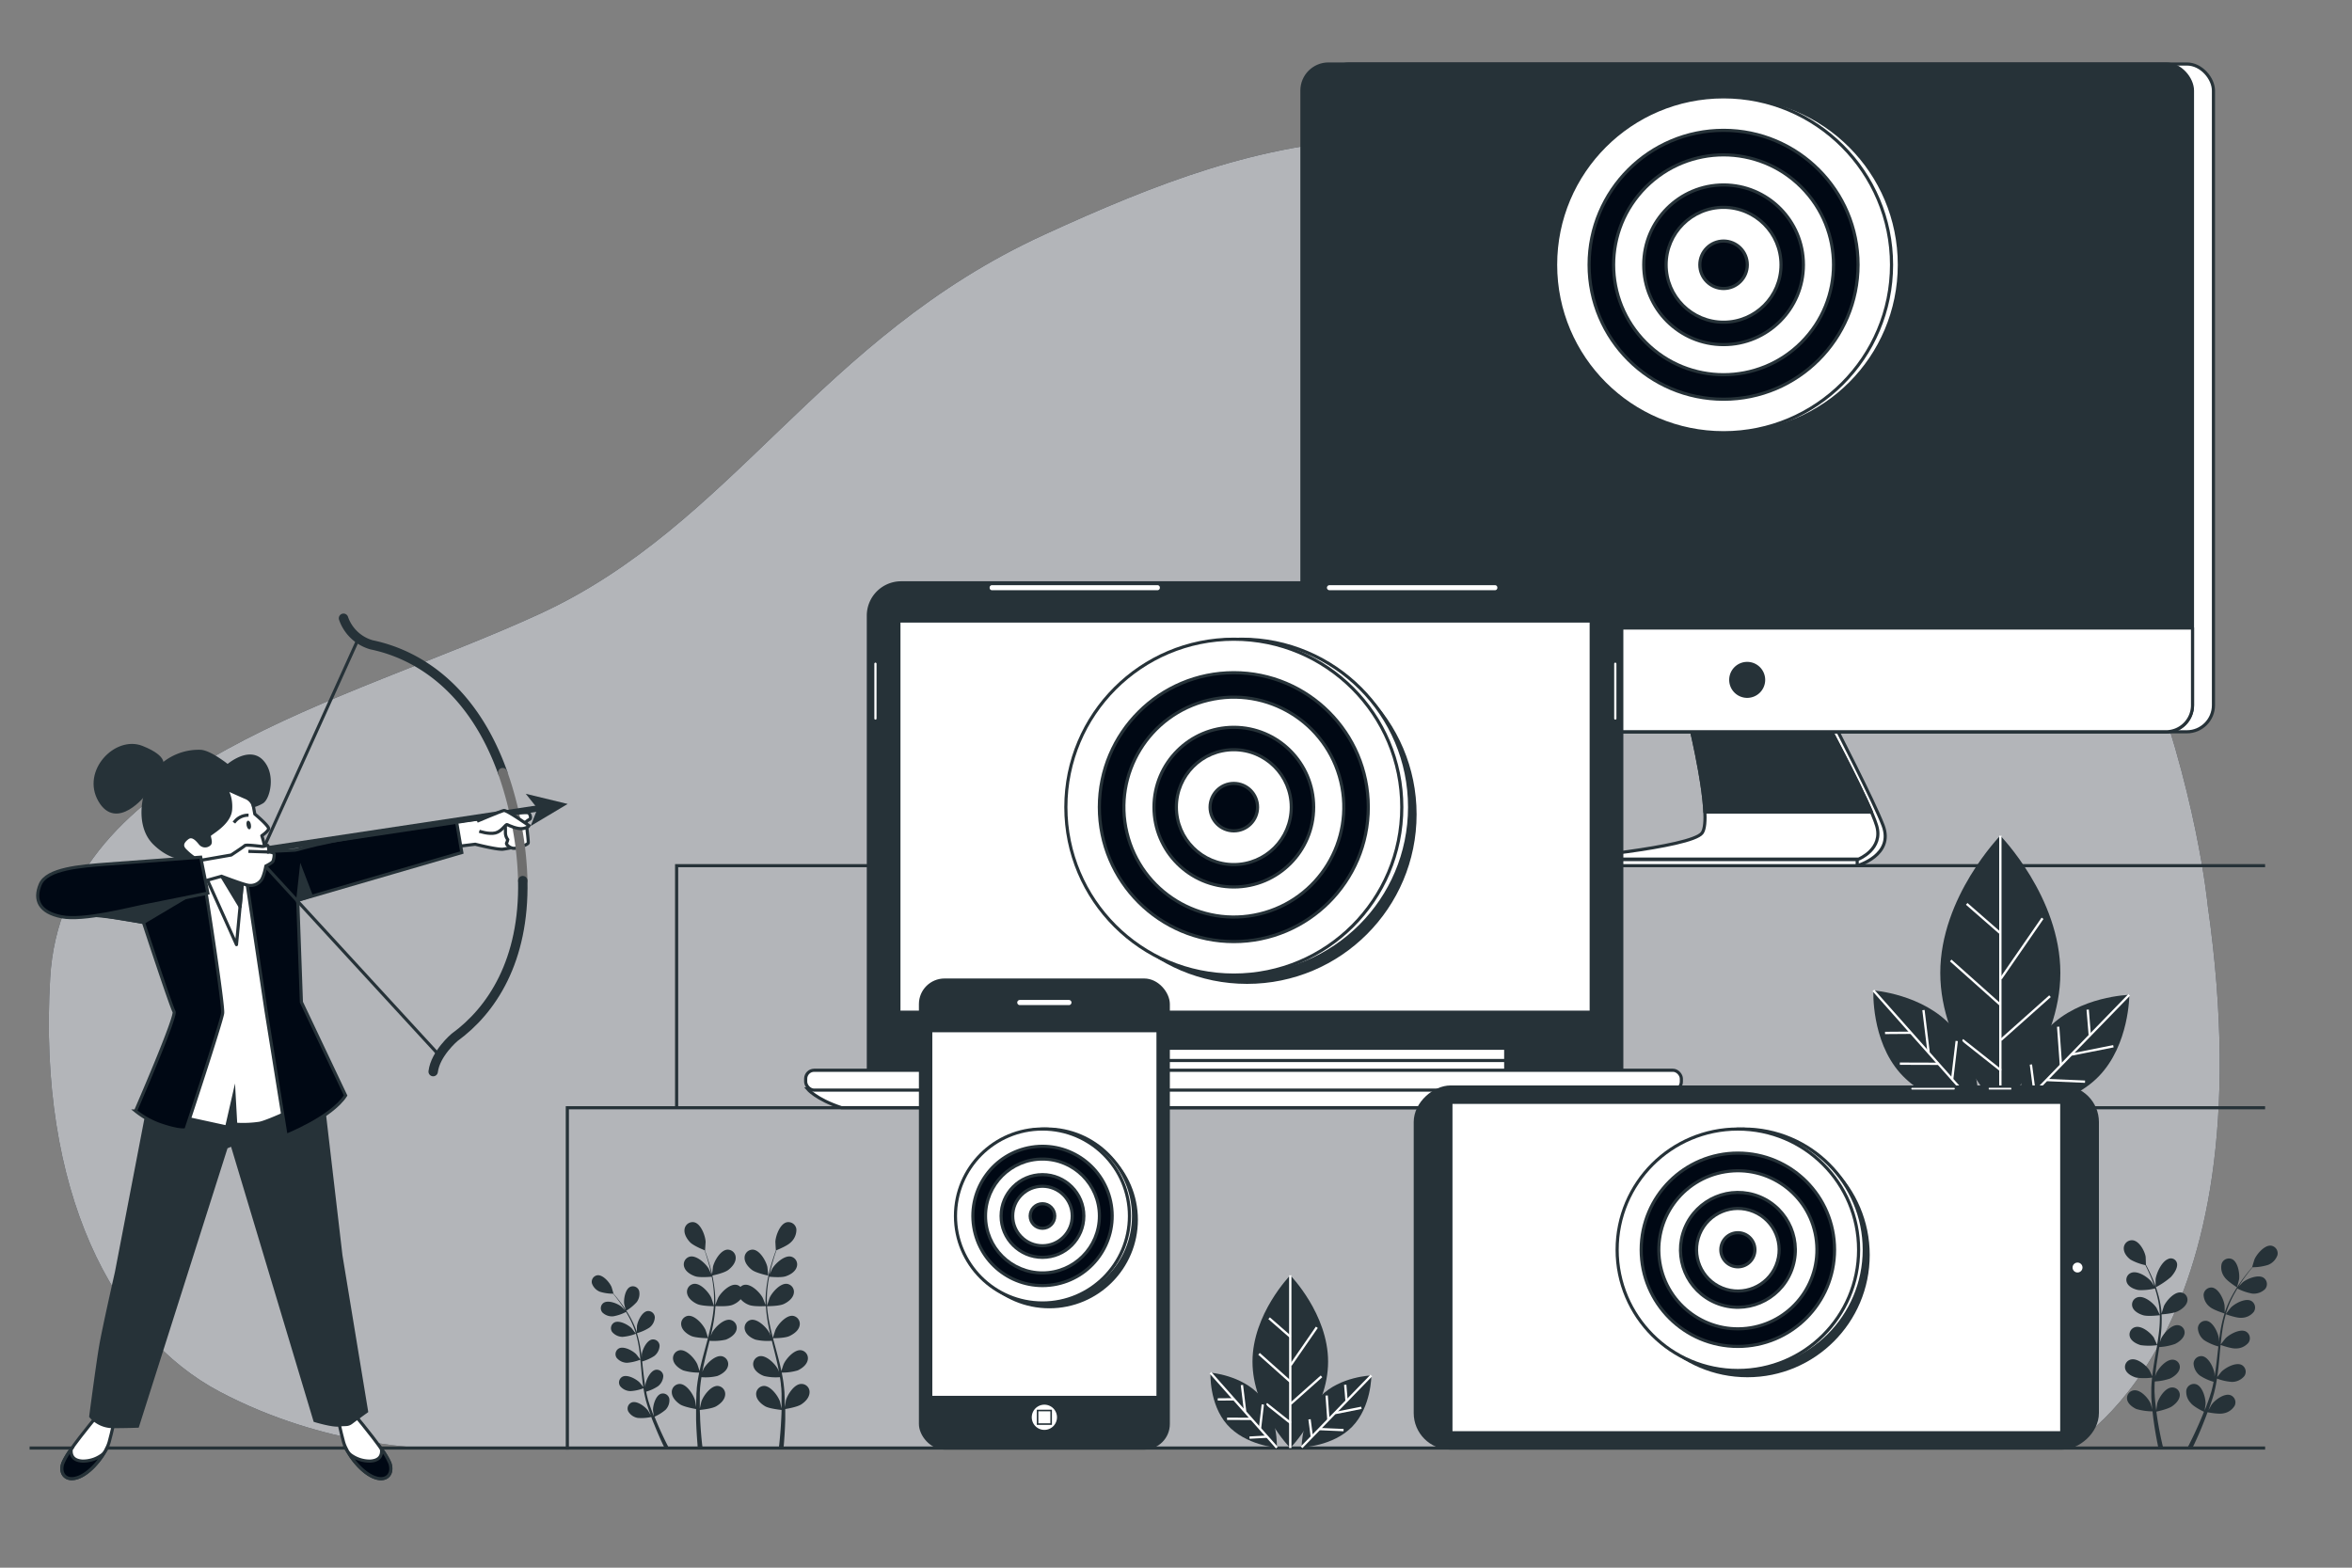 <svg xmlns="http://www.w3.org/2000/svg" viewBox="0 0 750 500"><rect x="0" y="0" width="750" height="500" fill="#808080" stroke="none"/><g id="freepik--background-simple--inject-324"><path d="M704,288.84s-14-149-127-207-172-40-244-7-99.07,92.52-161,121-152,48-156,116,20,114,54,132,67,18,67,18H659S724,428.84,704,288.84Z" style="fill:#000814"></path><path d="M704,288.84s-14-149-127-207-172-40-244-7-99.07,92.52-161,121-152,48-156,116,20,114,54,132,67,18,67,18H659S724,428.84,704,288.84Z" style="fill:#fff;opacity:0.7"></path></g><g id="freepik--Floor--inject-324"><line x1="9.44" y1="461.84" x2="722.3" y2="461.84" style="fill:none;stroke:#263238;stroke-miterlimit:10"></line></g><g id="freepik--Ladders--inject-324"><polyline points="722.29 276.1 215.76 276.1 215.76 353.1" style="fill:none;stroke:#263238;stroke-miterlimit:10"></polyline><polyline points="722.29 353.31 180.91 353.31 180.91 462.33" style="fill:none;stroke:#263238;stroke-miterlimit:10"></polyline></g><g id="freepik--plants-2--inject-324"><path d="M232.17,405.08c1.16-.86,2.41-2.28,2.43-3.82a2.57,2.57,0,0,0-2.72-2.69c-2.17.19-4.11,3.6-4.54,5.49,0,.17-.33,2.79-.29,2.78S230.8,406.09,232.17,405.08Z" style="fill:#263238"></path><path d="M239.86,405.08c1.38,1,5.12,1.76,5.12,1.76s-.25-2.61-.29-2.78c-.43-1.89-2.37-5.3-4.54-5.49a2.57,2.57,0,0,0-2.72,2.69C237.45,402.8,238.7,404.22,239.86,405.08Z" style="fill:#263238"></path><path d="M255.41,441.4c-2.17.08-4.28,3.38-4.81,5.25,0,.11-.23,1.35-.35,2.13,0-.47,0-.93,0-1.41,0-.95-.05-1.91-.09-2.93,0-.5-.07-1-.11-1.5s-.11-1-.17-1.55c-.15-1.2-.37-2.4-.61-3.62a16.82,16.82,0,0,0,5.13-.7c1.31-.61,2.82-1.75,3.15-3.25a2.58,2.58,0,0,0-2.13-3.18c-2.16-.25-4.75,2.7-5.55,4.47-.05.11-.49,1.44-.71,2.18-.15-.73-.3-1.46-.48-2.19-.51-2.11-1.1-4.23-1.67-6.35-.18-.64-.35-1.29-.52-1.94.47,0,3.87,0,5.31-.71s2.83-1.74,3.16-3.24a2.58,2.58,0,0,0-2.13-3.19c-2.16-.24-4.75,2.7-5.55,4.47-.06.13-.68,2.05-.82,2.55-.37-1.43-.73-2.86-1-4.28a44.36,44.36,0,0,1-.87-5.81c.26,0,3.85,0,5.35-.7,1.31-.61,2.82-1.75,3.15-3.25a2.57,2.57,0,0,0-2.13-3.18c-2.16-.25-4.75,2.69-5.55,4.46-.06.14-.73,2.21-.82,2.59,0-.11,0-.23,0-.34a32.58,32.58,0,0,1,.2-5.89c.12-1.08.29-2.11.49-3.1.7.07,3.83.35,5.26-.13s3-1.42,3.49-2.88a2.56,2.56,0,0,0-1.77-3.39c-2.12-.49-5,2.16-6,3.83-.05.09-.49,1.07-.81,1.79.09-.45.18-.91.28-1.34.37-1.6.8-3,1.19-4.32.23-.73.46-1.38.67-2,.71-.29,3.55-1.46,4.59-2.53a5.4,5.4,0,0,0,1.77-4.17,2.58,2.58,0,0,0-3.14-2.2c-2.1.55-3.45,4.23-3.56,6.17,0,.17.14,2.81.18,2.79h0c-.22.57-.45,1.2-.68,1.88-.42,1.28-.89,2.72-1.29,4.32a44.73,44.73,0,0,0-1,5.23,33.82,33.82,0,0,0-.33,5.95v.07c-.21-.6-.87-2.25-.94-2.37-.91-1.72-3.69-4.49-5.83-4.1a2.32,2.32,0,0,0-1.25.67,2.34,2.34,0,0,0-1.26-.67c-2.14-.39-4.92,2.38-5.83,4.1-.07.12-.73,1.77-.94,2.37a.2.2,0,0,1,0-.07,32.86,32.86,0,0,0-.34-5.95,44.73,44.73,0,0,0-1-5.23c-.4-1.6-.87-3-1.29-4.32-.23-.68-.46-1.31-.68-1.88h.05s.19-2.62.18-2.79c-.11-1.94-1.47-5.62-3.57-6.17a2.59,2.59,0,0,0-3.14,2.2c-.23,1.52.77,3.13,1.77,4.17s3.88,2.24,4.59,2.53c.22.6.44,1.25.67,2,.39,1.28.83,2.72,1.19,4.32.1.43.19.89.28,1.34-.31-.72-.76-1.7-.81-1.79-1-1.67-3.89-4.32-6-3.83a2.56,2.56,0,0,0-1.77,3.39c.49,1.46,2.12,2.42,3.49,2.88s4.56.2,5.26.13c.2,1,.37,2,.49,3.1a32.58,32.58,0,0,1,.2,5.89c0,.11,0,.23,0,.34-.1-.38-.76-2.45-.83-2.59-.8-1.77-3.39-4.71-5.55-4.46a2.57,2.57,0,0,0-2.13,3.18c.33,1.5,1.84,2.64,3.16,3.25,1.49.68,5.08.7,5.34.7a44.36,44.36,0,0,1-.87,5.81c-.29,1.42-.66,2.85-1,4.28-.13-.5-.75-2.42-.81-2.55-.81-1.77-3.39-4.71-5.55-4.47a2.58,2.58,0,0,0-2.13,3.19c.32,1.5,1.83,2.64,3.15,3.24s4.84.71,5.31.71c-.17.65-.34,1.3-.52,1.94-.57,2.12-1.16,4.24-1.67,6.35-.18.73-.33,1.46-.48,2.19-.22-.74-.66-2.07-.71-2.18-.8-1.77-3.39-4.72-5.55-4.47a2.58,2.58,0,0,0-2.13,3.18c.33,1.5,1.84,2.64,3.16,3.25a16.76,16.76,0,0,0,5.12.7c-.24,1.22-.46,2.42-.61,3.62-.06.52-.15,1.05-.17,1.55s-.07,1-.11,1.5c0,1-.07,2-.09,2.93v1.41c-.12-.78-.32-2-.35-2.13-.52-1.87-2.64-5.17-4.81-5.25a2.57,2.57,0,0,0-2.59,2.82c.1,1.53,1.42,2.89,2.63,3.69s4.58,1.41,5.11,1.49c0,1.15,0,2.27,0,3.32.09,3.31.29,6.06.45,8,0,.43.07.8.1,1.14h1.5c0-.37-.09-.8-.14-1.28-.21-1.9-.46-4.62-.62-7.89,0-.95-.08-1.95-.11-3,.54-.05,3.85-.38,5.21-1.16s2.66-2,2.86-3.5a2.58,2.58,0,0,0-2.4-3c-2.17-.06-4.5,3.1-5.14,4.93-.05.12-.38,1.56-.53,2.3,0-.63,0-1.24,0-1.89,0-.93,0-1.92,0-2.88,0-.49.05-1,.07-1.5s.09-1,.14-1.5c.08-.73.2-1.49.31-2.25a16.31,16.31,0,0,0,5.05-.37c1.36-.52,2.94-1.56,3.36-3a2.57,2.57,0,0,0-1.92-3.32c-2.13-.39-4.91,2.38-5.83,4.1,0,.05-.18.43-.36.89.13-.74.27-1.47.43-2.21.46-2.1,1-4.23,1.53-6.36.11-.45.22-.89.32-1.34a17.39,17.39,0,0,0,5.2-.36c1.35-.52,2.93-1.56,3.36-3a2.58,2.58,0,0,0-1.92-3.31c-2.14-.39-4.92,2.38-5.83,4.09,0,.06-.22.52-.42,1,.27-1.16.53-2.32.74-3.48a45.6,45.6,0,0,0,.76-6c.45,0,3.86.21,5.35-.36a6.62,6.62,0,0,0,2.7-1.84,6.53,6.53,0,0,0,2.69,1.84c1.49.57,4.9.38,5.35.36a45.6,45.6,0,0,0,.76,6c.22,1.16.47,2.32.74,3.48-.2-.51-.38-1-.42-1-.91-1.71-3.69-4.48-5.83-4.09a2.58,2.58,0,0,0-1.92,3.31c.43,1.48,2,2.52,3.36,3a17.39,17.39,0,0,0,5.2.36c.11.45.21.89.32,1.34.53,2.13,1.07,4.26,1.53,6.36.16.74.3,1.47.43,2.21-.18-.46-.33-.84-.36-.89-.92-1.72-3.69-4.49-5.83-4.1a2.58,2.58,0,0,0-1.92,3.32c.42,1.47,2,2.51,3.36,3a16.33,16.33,0,0,0,5.05.37c.12.76.23,1.52.31,2.25,0,.51.12,1,.14,1.5s.05,1,.07,1.5c0,1,0,1.95,0,2.88,0,.65,0,1.26,0,1.89-.15-.74-.48-2.18-.52-2.3-.65-1.83-3-5-5.15-4.93a2.58,2.58,0,0,0-2.4,3c.2,1.52,1.61,2.78,2.86,3.5s4.67,1.11,5.21,1.16c0,1-.06,2-.11,3-.16,3.27-.41,6-.61,7.89-.06.48-.11.91-.15,1.28h1.5c0-.34.06-.71.1-1.14.16-1.92.36-4.67.45-8,0-1.05,0-2.17,0-3.32.53-.08,3.81-.63,5.12-1.49s2.52-2.16,2.62-3.69A2.57,2.57,0,0,0,255.41,441.4Z" style="fill:#263238"></path><path d="M199.61,418.1a15.05,15.05,0,0,0,3.41-2.79,4.36,4.36,0,0,0,.78-3.6,2.09,2.09,0,0,0-2.84-1.28c-1.6.75-2.12,3.9-1.92,5.47C199.06,416,199.58,418.12,199.61,418.1Z" style="fill:#263238"></path><path d="M212.25,449.62a4.38,4.38,0,0,0,1.19-3.49,2.09,2.09,0,0,0-2.67-1.6c-1.68.56-2.56,3.63-2.54,5.21,0,.1.16,1.3.25,1.91-.19-.48-.37-.94-.56-1.44-.27-.71-.53-1.46-.79-2.2-.12-.38-.24-.77-.37-1.16s-.21-.79-.32-1.19c-.15-.58-.27-1.2-.39-1.81a13.25,13.25,0,0,0,3.75-1.71,4.38,4.38,0,0,0,1.71-3.26,2.1,2.1,0,0,0-2.4-2c-1.75.31-3.08,3.21-3.3,4.77,0,0,0,.39,0,.79-.1-.6-.21-1.2-.29-1.82-.24-1.73-.43-3.51-.63-5.28,0-.37-.08-.74-.13-1.11a14.21,14.21,0,0,0,3.87-1.75,4.37,4.37,0,0,0,1.7-3.26,2.09,2.09,0,0,0-2.4-2c-1.74.31-3.08,3.2-3.29,4.77,0,.06,0,.46,0,.9-.12-1-.26-1.92-.42-2.87a36.81,36.81,0,0,0-1.12-4.82,14.34,14.34,0,0,0,4-1.78,4.38,4.38,0,0,0,1.71-3.26,2.1,2.1,0,0,0-2.4-2c-1.74.31-3.08,3.2-3.3,4.77,0,.11-.05,1.56,0,2.08l0-.06a28.15,28.15,0,0,0-1.93-4.45,40.16,40.16,0,0,0-2.28-3.7c-.76-1.11-1.52-2.07-2.2-2.92l-1.06-1.26h0s-.59-2.06-.65-2.19c-.63-1.45-2.7-3.87-4.46-3.7a2.11,2.11,0,0,0-1.78,2.57,4.41,4.41,0,0,0,2.53,2.68,13.91,13.91,0,0,0,4.22.63c.33.4.69.84,1.07,1.33.66.86,1.4,1.84,2.13,3l.59.95c-.44-.47-1.06-1.09-1.13-1.15-1.23-1-4.18-2.19-5.67-1.22a2.09,2.09,0,0,0-.39,3.09,4.38,4.38,0,0,0,3.48,1.21,14,14,0,0,0,4.05-1.39c.43.71.85,1.44,1.25,2.23a27.3,27.3,0,0,1,1.82,4.44c0,.09,0,.19.06.27-.18-.26-1.27-1.65-1.35-1.74-1.12-1.12-3.92-2.64-5.5-1.84a2.09,2.09,0,0,0-.73,3,4.41,4.41,0,0,0,3.32,1.59,15,15,0,0,0,4.28-1,36.58,36.58,0,0,1,1,4.68c.18,1.17.3,2.36.42,3.56-.24-.34-1.26-1.63-1.34-1.72-1.11-1.12-3.92-2.64-5.5-1.84a2.09,2.09,0,0,0-.73,3,4.38,4.38,0,0,0,3.33,1.59,14.83,14.83,0,0,0,4.25-1c0,.54.11,1.08.15,1.63.16,1.78.31,3.56.52,5.32.07.61.16,1.2.25,1.8-.38-.5-1.09-1.39-1.16-1.46-1.11-1.13-3.91-2.65-5.49-1.85a2.09,2.09,0,0,0-.73,3,4.33,4.33,0,0,0,3.32,1.59,13.59,13.59,0,0,0,4.12-.91c.15,1,.33,2,.55,2.94.1.41.18.84.3,1.23s.23.79.34,1.17c.26.8.5,1.54.77,2.27.13.37.26.72.39,1.07-.31-.56-.81-1.44-.87-1.52-.93-1.28-3.47-3.21-5.15-2.66a2.09,2.09,0,0,0-1.18,2.89,4.36,4.36,0,0,0,3,2.07,14.19,14.19,0,0,0,4.33-.3c.33.88.65,1.73,1,2.52,1,2.5,1.92,4.55,2.59,6,.24.5.44.92.61,1.26h1.37c-.19-.36-.5-.95-.91-1.77-.69-1.4-1.65-3.4-2.69-5.86-.31-.71-.61-1.46-.92-2.24A14.5,14.5,0,0,0,212.25,449.62Z" style="fill:#263238"></path><path d="M702.79,450.27c-.36.91-.72,1.8-1.08,2.63-1.22,2.88-2.35,5.23-3.16,6.86-.48,1-.84,1.66-1.06,2.08h1.61l.71-1.47c.78-1.67,1.87-4.07,3-7,.37-.93.75-1.93,1.13-2.95.39.08,3.59.7,5.08.35a5.13,5.13,0,0,0,3.56-2.43,2.45,2.45,0,0,0-1.38-3.38c-2-.65-5,1.61-6,3.11-.07.09-.65,1.13-1,1.79.15-.42.3-.83.45-1.27.31-.85.59-1.72.9-2.65.13-.45.26-.91.4-1.38s.23-.95.35-1.43c.26-1.13.47-2.28.65-3.45a16,16,0,0,0,4.82,1.07,5.16,5.16,0,0,0,3.9-1.86,2.46,2.46,0,0,0-.86-3.56c-1.85-.93-5.14.85-6.44,2.17-.08.08-.91,1.13-1.35,1.71.1-.7.21-1.4.29-2.11.24-2.06.42-4.15.6-6.24.06-.64.12-1.27.19-1.91.26.1,3.43,1.25,5,1.13a5.16,5.16,0,0,0,3.9-1.86,2.46,2.46,0,0,0-.86-3.56c-1.85-.93-5.14.85-6.44,2.16-.1.1-1.29,1.62-1.57,2,.13-1.41.28-2.8.49-4.17a41.7,41.7,0,0,1,1.15-5.49c.12.05,3.42,1.26,5,1.14a5.1,5.1,0,0,0,3.89-1.87,2.45,2.45,0,0,0-.85-3.55c-1.85-.93-5.14.84-6.44,2.16-.11.11-1.38,1.73-1.59,2.05a1.67,1.67,0,0,1,.08-.32,31.22,31.22,0,0,1,2.12-5.2c.47-.93,1-1.79,1.46-2.62a16.73,16.73,0,0,0,4.75,1.63,5.14,5.14,0,0,0,4.08-1.42,2.46,2.46,0,0,0-.46-3.63c-1.73-1.13-5.2.28-6.64,1.44-.08.07-.8.8-1.32,1.34.23-.37.46-.76.69-1.1.86-1.32,1.72-2.47,2.5-3.48.44-.57.86-1.08,1.25-1.55a16.56,16.56,0,0,0,4.94-.75,5.13,5.13,0,0,0,3-3.14,2.45,2.45,0,0,0-2.07-3c-2.07-.2-4.5,2.65-5.24,4.34-.06.15-.8,2.56-.76,2.56h0c-.39.45-.8.93-1.24,1.47-.79,1-1.69,2.13-2.58,3.43a43.82,43.82,0,0,0-2.67,4.33,31.34,31.34,0,0,0-2.26,5.22.14.14,0,0,0,0,.06c0-.6,0-2.3-.06-2.43-.25-1.84-1.82-5.23-3.86-5.6a2.46,2.46,0,0,0-2.81,2.34,5.1,5.1,0,0,0,2,3.82c1.17,1,4.41,2,4.67,2.09a43.52,43.52,0,0,0-1.32,5.65c-.19,1.11-.34,2.23-.49,3.36,0-.52,0-1,0-1.06-.26-1.83-1.82-5.23-3.87-5.59a2.45,2.45,0,0,0-2.81,2.33,5.14,5.14,0,0,0,2,3.83,16.63,16.63,0,0,0,4.53,2l-.15,1.3c-.23,2.08-.46,4.17-.74,6.2-.09.72-.22,1.42-.34,2.12,0-.47,0-.86,0-.92-.25-1.83-1.82-5.23-3.86-5.59a2.46,2.46,0,0,0-2.82,2.33,5.18,5.18,0,0,0,2,3.83,15.65,15.65,0,0,0,4.39,2c-.14.72-.29,1.43-.46,2.12-.13.47-.22.93-.38,1.39s-.28.91-.43,1.36c-.3.86-.61,1.75-.93,2.58-.21.58-.43,1.13-.65,1.68.11-.71.29-2.11.29-2.23,0-1.85-1-5.44-3-6.11a2.46,2.46,0,0,0-3.14,1.88,5.11,5.11,0,0,0,1.4,4.08C699.5,448.68,702.43,450.1,702.79,450.27Z" style="fill:#263238"></path><path d="M713.34,410.59s.64-2.43.66-2.59c.24-1.83-.37-5.52-2.25-6.41a2.45,2.45,0,0,0-3.33,1.51,5.11,5.11,0,0,0,.92,4.21C710.24,408.67,713.33,410.59,713.34,410.59Z" style="fill:#263238"></path><path d="M679.37,401.74a16.64,16.64,0,0,0,4.74,1.76c.27.53.55,1.1.85,1.74.51,1.12,1.08,2.39,1.59,3.81.14.38.27.8.41,1.2-.38-.63-.91-1.47-1-1.55-1.14-1.41-4.24-3.48-6.27-2.78a2.38,2.38,0,0,0-1.4,3.32c.62,1.28,2.31,2,3.7,2.22a18.07,18.07,0,0,0,5.18-.52c.28.89.56,1.8.78,2.78a28.36,28.36,0,0,1,.77,5.37c0,.1,0,.21,0,.31-.13-.33-1-2.15-1.06-2.27-1-1.52-3.79-3.9-5.88-3.41a2.42,2.42,0,0,0-1.78,3.17c.47,1.33,2.06,2.19,3.41,2.59,1.56.46,5.17,0,5.31,0a38.68,38.68,0,0,1-.28,5.43c-.15,1.33-.36,2.69-.59,4-.18-.44-1-2.12-1-2.24-1-1.52-3.79-3.9-5.88-3.42a2.44,2.44,0,0,0-1.78,3.18c.47,1.33,2.06,2.19,3.41,2.59a18.86,18.86,0,0,0,5.28,0c-.11.62-.21,1.23-.32,1.85-.35,2-.72,4-1,6-.1.69-.17,1.38-.25,2.06-.29-.65-.85-1.81-.91-1.91-1-1.52-3.79-3.91-5.88-3.42a2.43,2.43,0,0,0-1.78,3.17c.47,1.34,2.06,2.2,3.41,2.6a18.12,18.12,0,0,0,5.1,0c-.12,1.14-.21,2.27-.25,3.39,0,.48,0,1,0,1.43s0,.93,0,1.39c.06.94.12,1.82.2,2.7,0,.44.09.86.13,1.29-.19-.71-.51-1.81-.55-1.91-.69-1.65-3.09-4.42-5.23-4.23a2.49,2.49,0,0,0-2.26,2.9c.24,1.39,1.67,2.47,2.93,3.06a18.55,18.55,0,0,0,5.17.75c.11,1.05.23,2.07.36,3,.41,3,.88,5.52,1.23,7.26.1.52.19,1,.28,1.34h1.52c-.11-.42-.24-1-.39-1.65-.39-1.71-.9-4.17-1.38-7.15-.14-.86-.27-1.77-.39-2.71.41-.09,3.7-.8,5-1.7s2.42-2.14,2.47-3.55a2.38,2.38,0,0,0-2.65-2.45c-2.14.21-4.11,3.38-4.56,5.14,0,.11-.21,1.47-.29,2.17-.08-.57-.15-1.14-.22-1.73-.1-.85-.18-1.76-.26-2.63,0-.46-.05-.92-.07-1.39s0-.92,0-1.39c0-.68,0-1.39.09-2.1a17.35,17.35,0,0,0,4.92-.95c1.28-.64,2.72-1.78,3-3.18a2.33,2.33,0,0,0-2.21-2.81c-2.14-.09-4.59,2.78-5.32,4.46,0,0-.14.42-.27.86.06-.69.12-1.38.21-2.08.25-2,.57-4,.88-6l.18-1.26a18.13,18.13,0,0,0,5.06-1c1.28-.64,2.73-1.78,3-3.19a2.32,2.32,0,0,0-2.21-2.8c-2.13-.1-4.58,2.78-5.31,4.45,0,.06-.17.5-.32,1,.16-1.1.29-2.19.39-3.28a39.39,39.39,0,0,0,.15-5.62c.28,0,3.77-.25,5.21-1,1.28-.64,2.73-1.78,3-3.19a2.32,2.32,0,0,0-2.21-2.8c-2.13-.1-4.58,2.78-5.31,4.46,0,.11-.54,1.71-.69,2.29v-.07a29.37,29.37,0,0,0-.91-5.41,40,40,0,0,0-1.54-4.67c-.55-1.41-1.15-2.68-1.69-3.79-.3-.6-.58-1.14-.85-1.65h0s-.07-2.42-.1-2.57c-.29-1.77-2-5-4.1-5.22a2.58,2.58,0,0,0-2.86,2.39C677.14,399.56,678.27,400.91,679.37,401.74Z" style="fill:#263238"></path><path d="M692.23,407.31c1.06-1.15,2.15-2.83,2-4.21a2,2,0,0,0-2.94-1.51c-2.1.89-3.68,4.58-3.92,6.41,0,.16,0,2.61,0,2.59A25.16,25.16,0,0,0,692.23,407.31Z" style="fill:#263238"></path></g><g id="freepik--plants-1--inject-324"><path d="M618.71,310.3c0,24.19,19.16,43.79,19.16,43.79S657,334.49,657,310.3s-19.15-43.78-19.15-43.78S618.71,286.12,618.71,310.3Z" style="fill:#263238"></path><line x1="637.87" y1="354.09" x2="637.87" y2="266.52" style="fill:none;stroke:#fff;stroke-miterlimit:10;stroke-width:0.738px"></line><line x1="637.87" y1="297.65" x2="627.14" y2="288.28" style="fill:none;stroke:#fff;stroke-miterlimit:10;stroke-width:0.738px"></line><line x1="638.04" y1="312.12" x2="651.32" y2="292.88" style="fill:none;stroke:#fff;stroke-miterlimit:10;stroke-width:0.738px"></line><line x1="637.87" y1="320.46" x2="622.04" y2="306.33" style="fill:none;stroke:#fff;stroke-miterlimit:10;stroke-width:0.738px"></line><line x1="638.04" y1="331.69" x2="653.7" y2="317.73" style="fill:none;stroke:#fff;stroke-miterlimit:10;stroke-width:0.738px"></line><line x1="638.04" y1="341.4" x2="625.78" y2="331.69" style="fill:none;stroke:#fff;stroke-miterlimit:10;stroke-width:0.738px"></line><path d="M605.91,342.25c9.3,10.49,25.15,11.63,25.15,11.63s.77-15.88-8.53-26.37-25.15-11.62-25.15-11.62S596.61,331.76,605.91,342.25Z" style="fill:#263238"></path><line x1="631.06" y1="353.88" x2="597.38" y2="315.89" style="fill:none;stroke:#fff;stroke-miterlimit:10;stroke-width:0.738px"></line><line x1="609.35" y1="329.39" x2="601.1" y2="329.45" style="fill:none;stroke:#fff;stroke-miterlimit:10;stroke-width:0.738px"></line><line x1="614.99" y1="335.6" x2="613.35" y2="322.15" style="fill:none;stroke:#fff;stroke-miterlimit:10;stroke-width:0.738px"></line><line x1="618.13" y1="339.29" x2="605.82" y2="339.25" style="fill:none;stroke:#fff;stroke-miterlimit:10;stroke-width:0.738px"></line><line x1="622.52" y1="344.09" x2="623.95" y2="332.01" style="fill:none;stroke:#fff;stroke-miterlimit:10;stroke-width:0.738px"></line><line x1="626.26" y1="348.3" x2="617.21" y2="348.81" style="fill:none;stroke:#fff;stroke-miterlimit:10;stroke-width:0.738px"></line><path d="M653.31,327.77c-9.76,10.06-9.71,26-9.71,26s15.88-.42,25.65-10.48S679,317.29,679,317.29,663.08,317.71,653.31,327.77Z" style="fill:#263238"></path><line x1="643.6" y1="353.72" x2="678.97" y2="317.29" style="fill:none;stroke:#fff;stroke-miterlimit:10;stroke-width:0.738px"></line><line x1="666.39" y1="330.24" x2="665.71" y2="322.01" style="fill:none;stroke:#fff;stroke-miterlimit:10;stroke-width:0.738px"></line><line x1="660.62" y1="336.33" x2="673.91" y2="333.69" style="fill:none;stroke:#fff;stroke-miterlimit:10;stroke-width:0.738px"></line><line x1="657.18" y1="339.73" x2="656.3" y2="327.46" style="fill:none;stroke:#fff;stroke-miterlimit:10;stroke-width:0.738px"></line><line x1="652.71" y1="344.47" x2="664.87" y2="344.99" style="fill:none;stroke:#fff;stroke-miterlimit:10;stroke-width:0.738px"></line><line x1="648.79" y1="348.51" x2="647.61" y2="339.52" style="fill:none;stroke:#fff;stroke-miterlimit:10;stroke-width:0.738px"></line><path d="M399.39,434.29c0,15.22,12.05,27.55,12.05,27.55s12.06-12.33,12.06-27.55-12.06-27.55-12.06-27.55S399.39,419.08,399.39,434.29Z" style="fill:#263238"></path><line x1="411.44" y1="461.84" x2="411.44" y2="406.74" style="fill:none;stroke:#fff;stroke-miterlimit:10;stroke-width:0.738px"></line><line x1="411.44" y1="426.33" x2="404.69" y2="420.44" style="fill:none;stroke:#fff;stroke-miterlimit:10;stroke-width:0.738px"></line><line x1="411.55" y1="435.43" x2="419.91" y2="423.33" style="fill:none;stroke:#fff;stroke-miterlimit:10;stroke-width:0.738px"></line><line x1="411.44" y1="440.68" x2="401.48" y2="431.79" style="fill:none;stroke:#fff;stroke-miterlimit:10;stroke-width:0.738px"></line><line x1="411.55" y1="447.75" x2="421.4" y2="438.97" style="fill:none;stroke:#fff;stroke-miterlimit:10;stroke-width:0.738px"></line><line x1="411.55" y1="453.86" x2="403.84" y2="447.75" style="fill:none;stroke:#fff;stroke-miterlimit:10;stroke-width:0.738px"></line><path d="M391.33,454.4c5.86,6.6,15.83,7.31,15.83,7.31s.49-10-5.37-16.59S386,437.81,386,437.81,385.48,447.79,391.33,454.4Z" style="fill:#263238"></path><line x1="407.16" y1="461.71" x2="385.97" y2="437.81" style="fill:none;stroke:#fff;stroke-miterlimit:10;stroke-width:0.738px"></line><line x1="393.5" y1="446.3" x2="388.31" y2="446.34" style="fill:none;stroke:#fff;stroke-miterlimit:10;stroke-width:0.738px"></line><line x1="397.05" y1="450.21" x2="396.02" y2="441.75" style="fill:none;stroke:#fff;stroke-miterlimit:10;stroke-width:0.738px"></line><line x1="399.02" y1="452.53" x2="391.28" y2="452.51" style="fill:none;stroke:#fff;stroke-miterlimit:10;stroke-width:0.738px"></line><line x1="401.79" y1="455.56" x2="402.68" y2="447.95" style="fill:none;stroke:#fff;stroke-miterlimit:10;stroke-width:0.738px"></line><line x1="404.14" y1="458.2" x2="398.44" y2="458.52" style="fill:none;stroke:#fff;stroke-miterlimit:10;stroke-width:0.738px"></line><path d="M421.16,445.28c-6.14,6.33-6.11,16.33-6.11,16.33s10-.26,16.14-6.59,6.11-16.33,6.11-16.33S427.31,439,421.16,445.28Z" style="fill:#263238"></path><line x1="415.05" y1="461.61" x2="437.3" y2="438.69" style="fill:none;stroke:#fff;stroke-miterlimit:10;stroke-width:0.738px"></line><line x1="429.39" y1="446.84" x2="428.96" y2="441.66" style="fill:none;stroke:#fff;stroke-miterlimit:10;stroke-width:0.738px"></line><line x1="425.76" y1="450.67" x2="434.12" y2="449.01" style="fill:none;stroke:#fff;stroke-miterlimit:10;stroke-width:0.738px"></line><line x1="423.59" y1="452.81" x2="423.04" y2="445.09" style="fill:none;stroke:#fff;stroke-miterlimit:10;stroke-width:0.738px"></line><line x1="420.78" y1="455.79" x2="428.43" y2="456.12" style="fill:none;stroke:#fff;stroke-miterlimit:10;stroke-width:0.738px"></line><line x1="418.32" y1="458.33" x2="417.58" y2="452.68" style="fill:none;stroke:#fff;stroke-miterlimit:10;stroke-width:0.738px"></line></g><g id="freepik--device-4--inject-324"><path d="M540.82,230.41s7,30.28,4,35.26c-4,6.51-46.7,10.43-46.7,10.43h94.12s11.8-3.31,8.25-12.79c-2.74-7.34-15.91-32.9-15.91-32.9Z" style="fill:#fff;stroke:#263238;stroke-linecap:round;stroke-linejoin:round"></path><path d="M538.76,230.41s7.51,30.54,4,35.26S498.1,274,498.1,274h94.57s8-3.21,5.74-10.69-15.91-32.9-15.91-32.9Z" style="fill:#fff;stroke:#263238;stroke-linecap:round;stroke-linejoin:round"></path><path d="M582.5,230.41H538.76s4.45,18.09,4.88,28.58h53.13C592.47,248.91,582.5,230.41,582.5,230.41Z" style="fill:#263238;stroke:#263238;stroke-linecap:round;stroke-linejoin:round"></path><rect x="498.1" y="274.15" width="94.12" height="1.95" style="fill:#fff;stroke:#263238;stroke-linecap:round;stroke-linejoin:round"></rect><rect x="421.84" y="20.41" width="283.98" height="212.99" rx="8.48" style="fill:#fff;stroke:#263238;stroke-linecap:round;stroke-linejoin:round"></rect><rect x="415.15" y="20.41" width="283.98" height="212.99" rx="8.48" style="fill:#263238;stroke:#263238;stroke-linecap:round;stroke-linejoin:round"></rect><path d="M415.15,200.29h284a0,0,0,0,1,0,0v24.62a8.48,8.48,0,0,1-8.48,8.48h-267a8.48,8.48,0,0,1-8.48-8.48V200.29A0,0,0,0,1,415.15,200.29Z" style="fill:#fff;stroke:#263238;stroke-linecap:round;stroke-linejoin:round"></path><path d="M562.38,216.84a5.24,5.24,0,1,0-5.24,5.24A5.24,5.24,0,0,0,562.38,216.84Z" style="fill:#263238;stroke:#263238;stroke-linecap:round;stroke-linejoin:round"></path><circle cx="553.83" cy="86.76" r="53.56" style="fill:#263238;stroke:#263238;stroke-miterlimit:10"></circle><circle cx="552.1" cy="84.45" r="53.56" style="fill:#fff;stroke:#263238;stroke-miterlimit:10"></circle><circle cx="549.61" cy="84.45" r="53.56" style="fill:#fff;stroke:#263238;stroke-miterlimit:10"></circle><circle cx="549.61" cy="84.45" r="42.88" style="fill:#000814;stroke:#263238;stroke-miterlimit:10"></circle><circle cx="549.61" cy="84.45" r="35.06" transform="translate(101.26 413.37) rotate(-45)" style="fill:#fff;stroke:#263238;stroke-miterlimit:10"></circle><circle cx="549.61" cy="84.45" r="25.46" style="fill:#000814;stroke:#263238;stroke-miterlimit:10"></circle><circle cx="549.61" cy="84.45" r="18.32" style="fill:#fff;stroke:#263238;stroke-miterlimit:10"></circle><circle cx="549.61" cy="84.45" r="7.57" style="fill:#000814;stroke:#263238;stroke-miterlimit:10"></circle></g><g id="freepik--device-3--inject-324"><path d="M287.35,185.89H506.69a10.46,10.46,0,0,1,10.46,10.46V341.83a0,0,0,0,1,0,0H276.9a0,0,0,0,1,0,0V196.34A10.46,10.46,0,0,1,287.35,185.89Z" style="fill:#263238;stroke:#263238;stroke-linecap:round;stroke-linejoin:round"></path><rect x="286.64" y="198.07" width="220.76" height="124.76" style="fill:#fff;stroke:#263238;stroke-miterlimit:10"></rect><rect x="315.02" y="334.33" width="165.12" height="8.14" style="fill:#fff;stroke:#263238;stroke-miterlimit:10"></rect><rect x="315.02" y="338.24" width="165.12" height="4.22" style="fill:#fff;stroke:#263238;stroke-miterlimit:10"></rect><path d="M257.47,347.28s2.71,3.32,10.84,6H526.83s6-1.51,8.74-5.73Z" style="fill:#fff;stroke:#263238;stroke-miterlimit:10"></path><rect x="256.91" y="341.35" width="279.24" height="6.34" rx="2.7" style="fill:#fff;stroke:#263238;stroke-miterlimit:10"></rect><circle cx="396.97" cy="190.6" r="2.11" style="fill:#263238"></circle><path d="M369.1,188.49H316.37a1,1,0,0,1-1.05-1.05h0a1,1,0,0,1,1.05-1.05H369.1a1,1,0,0,1,1,1.05h0A1,1,0,0,1,369.1,188.49Z" style="fill:#fff;stroke:#263238;stroke-miterlimit:10;stroke-width:0.5px"></path><path d="M476.67,188.49H423.94a1.06,1.06,0,0,1-1.06-1.05h0a1.06,1.06,0,0,1,1.06-1.05h52.73a1,1,0,0,1,1.05,1.05h0A1,1,0,0,1,476.67,188.49Z" style="fill:#fff;stroke:#263238;stroke-miterlimit:10;stroke-width:0.5px"></path><path d="M515.08,229.77h0a.6.6,0,0,1-.6-.6V211.7a.6.6,0,0,1,.6-.61h0a.61.61,0,0,1,.61.61v17.47A.6.6,0,0,1,515.08,229.77Z" style="fill:#fff;stroke:#263238;stroke-miterlimit:10;stroke-width:0.5px"></path><path d="M279.16,229.77h0a.6.6,0,0,1-.6-.6V211.7a.6.6,0,0,1,.6-.61h0a.6.6,0,0,1,.6.61v17.47A.6.6,0,0,1,279.16,229.77Z" style="fill:#fff;stroke:#263238;stroke-miterlimit:10;stroke-width:0.5px"></path><circle cx="397.66" cy="259.74" r="53.56" style="fill:#263238;stroke:#263238;stroke-miterlimit:10"></circle><circle cx="395.93" cy="257.43" r="53.56" style="fill:#fff;stroke:#263238;stroke-miterlimit:10"></circle><circle cx="393.44" cy="257.43" r="53.56" style="fill:#fff;stroke:#263238;stroke-miterlimit:10"></circle><circle cx="393.44" cy="257.43" r="42.88" style="fill:#000814;stroke:#263238;stroke-miterlimit:10"></circle><circle cx="393.44" cy="257.43" r="35.06" transform="translate(-49.19 98.87) rotate(-13.49)" style="fill:#fff;stroke:#263238;stroke-miterlimit:10"></circle><circle cx="393.44" cy="257.43" r="25.46" style="fill:#000814;stroke:#263238;stroke-miterlimit:10"></circle><circle cx="393.44" cy="257.43" r="18.32" style="fill:#fff;stroke:#263238;stroke-miterlimit:10"></circle><circle cx="393.44" cy="257.43" r="7.57" style="fill:#000814;stroke:#263238;stroke-miterlimit:10"></circle></g><g id="freepik--device-2--inject-324"><rect x="502.48" y="295.52" width="115.14" height="217.5" rx="11.18" transform="translate(964.32 -155.78) rotate(90)" style="fill:#263238;stroke:#263238;stroke-linecap:round;stroke-linejoin:round"></rect><rect x="507.59" y="307.11" width="104.91" height="194.31" transform="translate(964.32 -155.78) rotate(90)" style="fill:#fff;stroke:#263238;stroke-miterlimit:10;stroke-width:0.528px"></rect><path d="M662.48,405.85a1.58,1.58,0,1,1,1.58-1.58A1.59,1.59,0,0,1,662.48,405.85Z" style="fill:#fff"></path><rect x="633.91" y="346.7" width="7.71" height="1.05" rx="0.37" transform="translate(1275.53 694.45) rotate(180)" style="fill:#fff;stroke:#263238;stroke-miterlimit:10;stroke-width:0.5px"></rect><path d="M609.74,347.75h13.32a.53.53,0,0,0,.53-.53h0a.52.52,0,0,0-.53-.52H609.74a.52.52,0,0,0-.52.52h0A.52.52,0,0,0,609.74,347.75Z" style="fill:#fff;stroke:#263238;stroke-miterlimit:10;stroke-width:0.5px"></path><circle cx="557.21" cy="400.26" r="38.5" style="fill:#263238;stroke:#263238;stroke-miterlimit:10"></circle><circle cx="555.97" cy="398.6" r="38.5" style="fill:#fff;stroke:#263238;stroke-miterlimit:10"></circle><circle cx="554.17" cy="398.6" r="38.5" style="fill:#fff;stroke:#263238;stroke-miterlimit:10"></circle><circle cx="554.17" cy="398.6" r="30.83" style="fill:#000814;stroke:#263238;stroke-miterlimit:10"></circle><circle cx="554.17" cy="398.6" r="25.21" transform="translate(-57.08 94.7) rotate(-9.29)" style="fill:#fff;stroke:#263238;stroke-miterlimit:10"></circle><circle cx="554.17" cy="398.6" r="18.31" transform="translate(-24.51 760.71) rotate(-67.76)" style="fill:#000814;stroke:#263238;stroke-miterlimit:10"></circle><circle cx="554.17" cy="398.6" r="13.17" transform="translate(-24.97 759.97) rotate(-67.69)" style="fill:#fff;stroke:#263238;stroke-miterlimit:10"></circle><circle cx="554.17" cy="398.6" r="5.44" style="fill:#000814;stroke:#263238;stroke-miterlimit:10"></circle></g><g id="freepik--device-1--inject-324"><rect x="293.52" y="312.58" width="79.02" height="149.26" rx="7.67" style="fill:#263238;stroke:#263238;stroke-linecap:round;stroke-linejoin:round"></rect><rect x="297.03" y="328.97" width="72" height="116.48" style="fill:#fff;stroke:#263238;stroke-miterlimit:10;stroke-width:0.528px"></rect><path d="M340.85,320.82H325.2a1.07,1.07,0,0,1-1.07-1.07h0a1.07,1.07,0,0,1,1.07-1.07h15.65a1.07,1.07,0,0,1,1.07,1.07h0A1.07,1.07,0,0,1,340.85,320.82Z" style="fill:#fff;stroke:#263238;stroke-miterlimit:10;stroke-width:0.5px"></path><path d="M337.3,452A4.27,4.27,0,1,0,333,456.3,4.27,4.27,0,0,0,337.3,452Z" style="fill:#fff;stroke:#263238;stroke-miterlimit:10;stroke-width:0.5px"></path><rect x="330.86" y="449.87" width="4.33" height="4.33" style="fill:#fff;stroke:#263238;stroke-miterlimit:10;stroke-width:0.5px"></rect><circle cx="334.61" cy="389.03" r="27.74" style="fill:#263238;stroke:#263238;stroke-miterlimit:10"></circle><circle cx="333.72" cy="387.83" r="27.74" style="fill:#fff;stroke:#263238;stroke-miterlimit:10"></circle><circle cx="332.42" cy="387.83" r="27.74" style="fill:#fff;stroke:#263238;stroke-miterlimit:10"></circle><circle cx="332.42" cy="387.83" r="22.21" transform="translate(-56.5 56.69) rotate(-8.99)" style="fill:#000814;stroke:#263238;stroke-miterlimit:10"></circle><circle cx="332.42" cy="387.83" r="18.16" style="fill:#fff;stroke:#263238;stroke-miterlimit:10"></circle><circle cx="332.42" cy="387.83" r="13.19" style="fill:#000814;stroke:#263238;stroke-miterlimit:10"></circle><circle cx="332.42" cy="387.83" r="9.49" style="fill:#fff;stroke:#263238;stroke-miterlimit:10"></circle><circle cx="332.42" cy="387.83" r="3.92" style="fill:#000814;stroke:#263238;stroke-miterlimit:10"></circle></g><g id="freepik--Character--inject-324"><path d="M32,440,30.13,452.6s-9,10.75-10.13,14.18,1.25,6.08,5.46,4.21,8.41-7.64,9.35-11.07,1.71-7.16,1.71-7.16l5.76-10.29Z" style="fill:#fff;stroke:#263238;stroke-miterlimit:10"></path><path d="M33.12,463.54A10.24,10.24,0,0,1,26.24,466c-3.53-.22-3.7-2.54-3.5-3.89A22.47,22.47,0,0,0,20,466.78c-1.09,3.43,1.25,6.08,5.46,4.21C28.38,469.69,31.3,466.51,33.12,463.54Z" style="fill:#000814;stroke:#263238;stroke-miterlimit:10"></path><path d="M112.37,440l1.87,12.62s9,10.75,10.12,14.18-1.24,6.08-5.45,4.21-8.41-7.64-9.35-11.07-1.71-7.16-1.71-7.16l-5.77-10.29Z" style="fill:#fff;stroke:#263238;stroke-miterlimit:10"></path><path d="M111.24,463.54a10.27,10.27,0,0,0,6.89,2.46c3.53-.22,3.7-2.54,3.5-3.89a21.88,21.88,0,0,1,2.73,4.67c1.09,3.43-1.24,6.08-5.45,4.21C116,469.69,113.07,466.51,111.24,463.54Z" style="fill:#000814;stroke:#263238;stroke-miterlimit:10"></path><path d="M46.46,357.26l-9.32,48.52s-4,17.61-5,23.37-3.2,22.6-3.2,22.6A9.27,9.27,0,0,0,36,455c4.52,0,7.86-.14,7.86-.14l28.28-89,1.87-.78,26.42,88s5.61,1.72,7.79,1.41,2.58.18,4-.91,4.67-3.43,4.67-3.43l-8.18-49.71-6.2-53.08s-18.58,4.87-29.93,5.23-24.77-.26-24.77-.26Z" style="fill:#263238;stroke:#263238;stroke-miterlimit:10"></path><path d="M55.28,355.74l17,3.7,2.36-10.31.52,9.44a35.79,35.79,0,0,0,7.63-.31c3.12-.62,15-6.34,15-6.34l-9.64-31.49-5.61-46.5L62.26,275l7.06,47.5Z" style="fill:#fff;stroke:#263238;stroke-miterlimit:10"></path><path d="M144.71,262.15s20.23-2.38,20.66-2.57,1,7.5,1.1,8.41-1.07,1.69-1.07,1.69a26.49,26.49,0,0,1-5.07,1.17c-2,.15-8.79-1.59-8.79-1.59l-5.5.68Z" style="fill:#fff;stroke:#263238;stroke-miterlimit:10"></path><path d="M163,259.44s5.19-.51,5.61-.12.88,1.67.26,2a6.51,6.51,0,0,0-1.12.78s.82,6.28.68,6.76-2.5,1.38-4.06,1.67-3.08-1.15-2.83-1.65a5.25,5.25,0,0,0,.37-1.11,3.67,3.67,0,0,1-.74-2.16v-1.26a30.76,30.76,0,0,1,0-3.9C161.32,259.41,163,259.44,163,259.44Z" style="fill:#fff;stroke:#263238;stroke-miterlimit:10"></path><path d="M78.31,278.67l6.56,43.94,6.34,39.54s14.47-5.72,19-12.75L96.11,319.63l-1.17-32.48,52.32-15.24-1.72-10.14s-30.66,4.73-39.21,6.47S95.1,271,94.19,271.13s-13.67.63-13.67.63l-3.79.07Z" style="fill:#000814;stroke:#263238;stroke-miterlimit:10"></path><polygon points="94.94 287.15 96.02 277.27 99.26 285.7 94.94 287.15" style="fill:#263238;stroke:#263238;stroke-miterlimit:10"></polygon><path d="M80.77,257l.48,2.63s4.66,3.88,4.41,4.74-2.17,2.17-2.17,2.17a30.7,30.7,0,0,1,1.11,4.54c.16,1.6.05,3.93-2.72,5.12a16,16,0,0,1-4.23,1.33l-2.24,23.75L64.32,276.62l-4-3.46s-5-1.38-4.52-6.08,5.53-4.56,7.32-5.16,6.14-4.94,4.58-9.67,3.22-3.85,6-3.68S81,253,80.77,257Z" style="fill:#fff;stroke:#263238;stroke-linejoin:round"></path><polygon points="77.65 277.54 70.15 278.58 76.57 289.18 77.65 277.54" style="fill:#263238;stroke:#263238;stroke-linejoin:round"></polygon><path d="M79.26,260a5.56,5.56,0,0,0-4.66,2.38" style="fill:none;stroke:#263238;stroke-linejoin:round"></path><path d="M80,263c.14.75,0,1.42-.43,1.49s-.79-.49-.93-1.24,0-1.42.42-1.49S79.89,262.23,80,263Z" style="fill:#263238"></path><path d="M71.87,251.47s2,2.2,1.66,6.75-6.6,7.6-6.76,8.17.7,2.32,0,2.86a2,2,0,0,1-2.87-.15C63,268,61.41,266,59.74,267.29s-2,2.54-.78,3.81a19,19,0,0,0,2.74,2.34s-5.74,2-12.35-4.36-3.26-19.07,1-23.8A17.83,17.83,0,0,1,64,239.64c3.16.23,8.59,4.65,8.59,4.65s6.65-5.85,10.83-1.6,2.11,12.09.13,13.13A11.58,11.58,0,0,1,80.77,257a4.17,4.17,0,0,0-2.24-2.57C76.76,253.69,71.87,251.47,71.87,251.47Z" style="fill:#263238;stroke:#263238;stroke-linejoin:round"></path><path d="M51.38,244.31s2.24-2.59-6.09-5.93S26.41,246,31.82,255.32s14.27-2.11,14.27-2.11S49.72,246.46,51.38,244.31Z" style="fill:#263238;stroke:#263238;stroke-linejoin:round"></path><path d="M62.26,275s-5.94.46-8.54.95-20.22,1.21-25.33,1.84-10.87,3.76-10.16,7.59.73,6.52,8,6.44,19.52,2.4,19.52,2.4,8.86,27,9.75,28.43-12.27,31.68-12.27,31.68A26.87,26.87,0,0,0,51,358.69c6.76,2.32,8.28,1.59,8.28,1.59S70.71,325.71,71,323.12s-5.15-38-6-42.78S62.26,275,62.26,275Z" style="fill:#000814;stroke:#263238;stroke-miterlimit:10"></path><polygon points="45.76 294.21 62.69 284.14 30.89 291.73 45.76 294.21" style="fill:#263238;stroke:#263238;stroke-linejoin:round"></polygon><path d="M160.3,246.43c-9.27-25.93-26.14-37.52-41.81-40.77a13.28,13.28,0,0,1-8.95-8.47" style="fill:none;stroke:#263238;stroke-linecap:round;stroke-linejoin:round;stroke-width:3px"></path><path d="M166.7,280.89a106.61,106.61,0,0,0-1.84-17.27,112.09,112.09,0,0,0-4.56-17.19" style="fill:none;stroke:#6e6e6e;stroke-linecap:round;stroke-linejoin:round;stroke-width:3px"></path><path d="M138.13,341.78c.72-5.78,6.81-10.91,6.81-10.91,11.9-8.65,22.29-24.47,21.76-50" style="fill:none;stroke:#263238;stroke-linecap:round;stroke-linejoin:round;stroke-width:3px"></path><polyline points="114.52 203.17 82.5 273.93 140.91 337.5" style="fill:none;stroke:#263238;stroke-miterlimit:10"></polyline><line x1="76.68" y1="272.16" x2="172.08" y2="257.76" style="fill:none;stroke:#263238;stroke-miterlimit:10;stroke-width:2px"></line><polygon points="181.02 256.41 169.2 263.46 171.41 257.86 167.65 253.17 181.02 256.41" style="fill:#263238"></polygon><path d="M152.13,261.92s7.67-3.26,8.56-3.43,8,4.84,8,4.84-.12.59-1.89.92-4.55-1-5.06-1.24-1.67,2.14-3.76,2.65-5.15-.54-5.15-.54" style="fill:#fff;stroke:#263238;stroke-miterlimit:10"></path><path d="M73.72,272.7s4-2.63,4.35-3,4.31.15,5.44.26,1.75-.8,2-.06a4.77,4.77,0,0,1,.19,1.86s1.74,0,1.73.79a6,6,0,0,1-.39,2.13c-.22.52-2.26,1.53-2.26,1.53s-.63,3.45-1.53,4.56a4.27,4.27,0,0,1-4.14,1.57c-1.8-.31-8.46-2.87-8.46-2.87l-8.28,2.32L61,274.91Z" style="fill:#fff;stroke:#263238;stroke-miterlimit:10"></path><line x1="85.74" y1="271.74" x2="79.21" y2="271.53" style="fill:none;stroke:#263238;stroke-miterlimit:10"></line><path d="M64,273.39l2.29,11.46s-16.8,3.43-20.63,4.15-18.92,4.77-26,3.39-8.91-5.32-6.83-10.31,12.71-5.84,21.3-6.48Z" style="fill:#000814;stroke:#263238;stroke-miterlimit:10"></path></g></svg>
